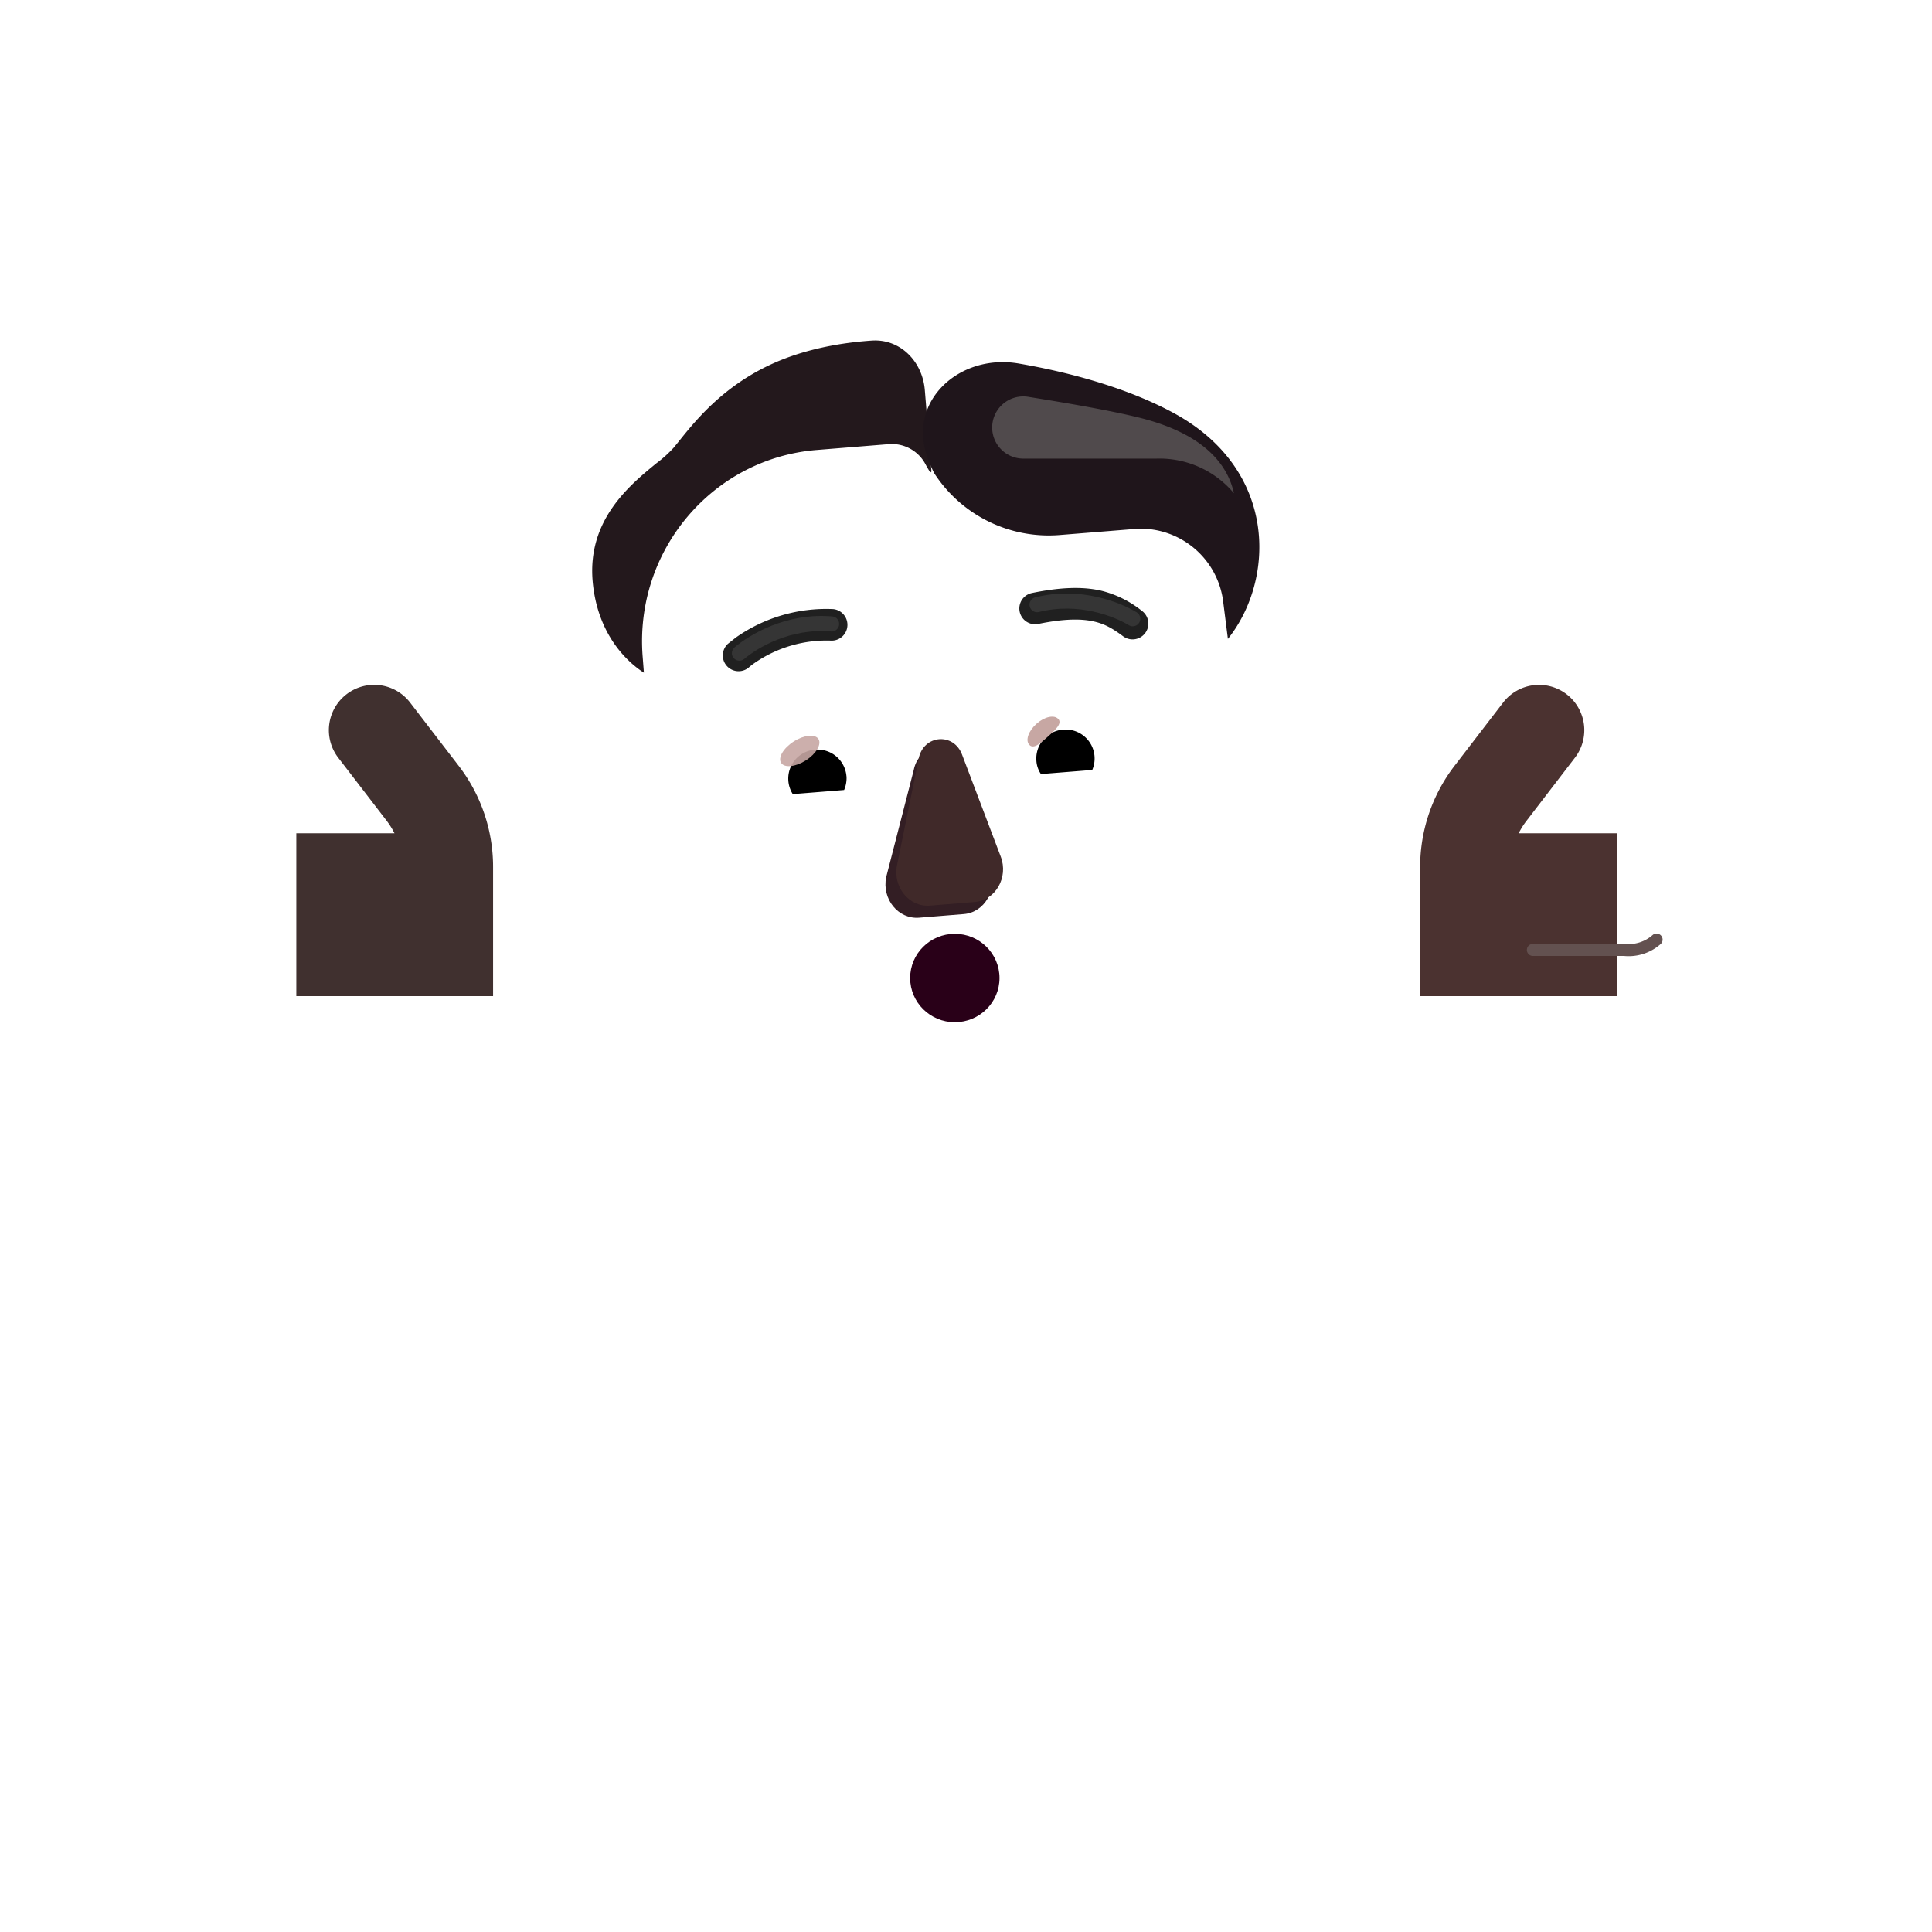 <svg xmlns="http://www.w3.org/2000/svg" width="3em" height="3em" viewBox="0 0 32 32"><g fill="none"><path fill="url(#)" fill-rule="evenodd" d="M3.26 11.691a.7.7 0 0 1 .978.157a2 2 0 0 1 .12.193l.001.002q.05.086.105.174c.077.12.17.25.294.37c.233.228.607.468 1.267.5a.7.7 0 0 1-.068 1.398c-1.025-.05-1.718-.447-2.179-.898a3.5 3.5 0 0 1-.495-.618a6 6 0 0 1-.134-.223l-.045-.075v-.002a.7.7 0 0 1 .156-.978" clip-rule="evenodd"/><g filter="url(#)"><path stroke="url(#)" stroke-linecap="round" stroke-width=".4" d="M3.79 12.078c.196.502 1.018 1.388 2.052 1.54"/></g><path fill="url(#)" fill-rule="evenodd" d="M2.221 12.008a.7.7 0 0 1 .978.157q.051.071.114.168c.262.391.704 1.052 1.516 1.4a.7.7 0 0 1-.551 1.286c-1.246-.533-1.935-1.603-2.156-1.945l-.058-.089a.7.7 0 0 1 .157-.977" clip-rule="evenodd"/><g filter="url(#)"><path stroke="url(#)" stroke-linecap="round" stroke-width=".4" d="M2.712 12.358c.196.502.844 1.459 2.127 1.724"/></g><path fill="url(#)" fill-rule="evenodd" d="M2.189 13.03a.7.7 0 0 1 .98.142l.086.118c.301.42.763 1.062 1.779 1.062a.7.7 0 1 1 0 1.4c-1.776 0-2.637-1.24-2.925-1.655l-.062-.087a.7.7 0 0 1 .142-.98" clip-rule="evenodd"/><g filter="url(#)"><path stroke="url(#)" stroke-linecap="round" stroke-width=".4" d="M2.642 13.368c.238.483.966 1.38 2.267 1.534"/></g><path fill="url(#)" fill-rule="evenodd" d="M2.501 14.061a.7.7 0 0 1 .98.142c.181.242.653.84 1.873.84a.7.7 0 1 1 0 1.4c-1.827 0-2.668-.965-2.994-1.402a.7.7 0 0 1 .141-.98" clip-rule="evenodd"/><path fill="#40302F" d="M5.74 11.499a.75.75 0 0 1 1.052.137l.805 1.048c.37.48.57 1.07.57 1.675v2.14H4.908v-2.697h1.626a1.3 1.3 0 0 0-.127-.204l-.805-1.048a.75.75 0 0 1 .138-1.051"/><path fill="url(#)" d="M5.74 11.499a.75.75 0 0 1 1.052.137l.805 1.048c.37.48.57 1.07.57 1.675v2.14H4.908v-2.697h1.626a1.3 1.3 0 0 0-.127-.204l-.805-1.048a.75.75 0 0 1 .138-1.051"/><path fill="url(#)" d="M5.74 11.499a.75.75 0 0 1 1.052.137l.805 1.048c.37.48.57 1.07.57 1.675v2.14H4.908v-2.697h1.626a1.3 1.3 0 0 0-.127-.204l-.805-1.048a.75.75 0 0 1 .138-1.051"/><g filter="url(#)"><path fill="#4B3230" d="M25.948 11.499a.75.75 0 0 0-1.051.137l-.805 1.048a2.75 2.75 0 0 0-.57 1.675v2.14h3.259v-2.697h-1.627q.054-.108.128-.204l.804-1.048a.75.75 0 0 0-.138-1.051"/><path fill="url(#)" d="M25.948 11.499a.75.75 0 0 0-1.051.137l-.805 1.048a2.75 2.75 0 0 0-.57 1.675v2.14h3.259v-2.697h-1.627q.054-.108.128-.204l.804-1.048a.75.75 0 0 0-.138-1.051"/><path fill="url(#)" d="M25.948 11.499a.75.75 0 0 0-1.051.137l-.805 1.048a2.75 2.75 0 0 0-.57 1.675v2.14h3.259v-2.697h-1.627q.054-.108.128-.204l.804-1.048a.75.75 0 0 0-.138-1.051"/></g><path fill="url(#)" fill-rule="evenodd" d="M28.429 11.691a.7.7 0 0 0-.977.157a2 2 0 0 0-.116.183l-.005.01l-.001.002c-.034.058-.066.114-.105.174c-.077.12-.17.25-.294.37c-.232.228-.607.468-1.267.5a.7.7 0 0 0 .069 1.398c1.024-.05 1.717-.447 2.178-.898a3.4 3.4 0 0 0 .495-.618a5 5 0 0 0 .13-.216l.004-.007l.045-.075l.001-.002a.7.7 0 0 0-.157-.978" clip-rule="evenodd"/><path fill="url(#)" fill-rule="evenodd" d="M28.429 11.691a.7.7 0 0 0-.977.157a2 2 0 0 0-.116.183l-.005.01l-.001.002c-.034.058-.066.114-.105.174c-.077.12-.17.25-.294.37c-.232.228-.607.468-1.267.5a.7.7 0 0 0 .069 1.398c1.024-.05 1.717-.447 2.178-.898a3.4 3.4 0 0 0 .495-.618a5 5 0 0 0 .13-.216l.004-.007l.045-.075l.001-.002a.7.7 0 0 0-.157-.978" clip-rule="evenodd"/><path fill="url(#)" fill-rule="evenodd" d="M28.429 11.691a.7.7 0 0 0-.977.157a2 2 0 0 0-.116.183l-.005.01l-.001.002c-.034.058-.066.114-.105.174c-.077.12-.17.25-.294.37c-.232.228-.607.468-1.267.5a.7.7 0 0 0 .069 1.398c1.024-.05 1.717-.447 2.178-.898a3.4 3.4 0 0 0 .495-.618a5 5 0 0 0 .13-.216l.004-.007l.045-.075l.001-.002a.7.7 0 0 0-.157-.978" clip-rule="evenodd"/><path fill="url(#)" fill-rule="evenodd" d="M28.429 11.691a.7.7 0 0 0-.977.157a2 2 0 0 0-.116.183l-.005.01l-.001.002c-.034.058-.066.114-.105.174c-.077.12-.17.25-.294.37c-.232.228-.607.468-1.267.5a.7.7 0 0 0 .069 1.398c1.024-.05 1.717-.447 2.178-.898a3.4 3.4 0 0 0 .495-.618a5 5 0 0 0 .13-.216l.004-.007l.045-.075l.001-.002a.7.7 0 0 0-.157-.978" clip-rule="evenodd"/><path fill="url(#)" fill-rule="evenodd" d="M29.468 12.008a.7.7 0 0 0-.977.157q-.05.071-.115.168c-.262.391-.921 1.113-1.733 1.46c-.355.153-.503.45-.32.876c.152.355.733.502 1.088.35c1.246-.533 1.935-1.603 2.156-1.945l.058-.089a.7.7 0 0 0-.157-.977" clip-rule="evenodd"/><path fill="url(#)" fill-rule="evenodd" d="M29.468 12.008a.7.7 0 0 0-.977.157q-.05.071-.115.168c-.262.391-.921 1.113-1.733 1.46c-.355.153-.503.45-.32.876c.152.355.733.502 1.088.35c1.246-.533 1.935-1.603 2.156-1.945l.058-.089a.7.7 0 0 0-.157-.977" clip-rule="evenodd"/><path fill="url(#)" fill-rule="evenodd" d="M29.468 12.008a.7.7 0 0 0-.977.157q-.05.071-.115.168c-.262.391-.921 1.113-1.733 1.46c-.355.153-.503.45-.32.876c.152.355.733.502 1.088.35c1.246-.533 1.935-1.603 2.156-1.945l.058-.089a.7.7 0 0 0-.157-.977" clip-rule="evenodd"/><path fill="url(#)" fill-rule="evenodd" d="M29.468 12.008a.7.7 0 0 0-.977.157q-.05.071-.115.168c-.262.391-.921 1.113-1.733 1.46c-.355.153-.503.45-.32.876c.152.355.733.502 1.088.35c1.246-.533 1.935-1.603 2.156-1.945l.058-.089a.7.7 0 0 0-.157-.977" clip-rule="evenodd"/><path fill="url(#)" fill-rule="evenodd" d="M29.5 13.03a.7.7 0 0 0-.98.142l-.086.118c-.301.42-.763 1.062-1.779 1.062a.7.7 0 1 0 0 1.4c1.776 0 2.637-1.24 2.925-1.655l.062-.087a.7.7 0 0 0-.142-.98" clip-rule="evenodd"/><path fill="url(#)" fill-rule="evenodd" d="M29.5 13.03a.7.7 0 0 0-.98.142l-.086.118c-.301.42-.763 1.062-1.779 1.062a.7.7 0 1 0 0 1.4c1.776 0 2.637-1.24 2.925-1.655l.062-.087a.7.7 0 0 0-.142-.98" clip-rule="evenodd"/><path fill="url(#)" fill-rule="evenodd" d="M29.5 13.03a.7.7 0 0 0-.98.142l-.086.118c-.301.42-.763 1.062-1.779 1.062a.7.7 0 1 0 0 1.4c1.776 0 2.637-1.24 2.925-1.655l.062-.087a.7.7 0 0 0-.142-.98" clip-rule="evenodd"/><path fill="url(#)" fill-rule="evenodd" d="M29.5 13.03a.7.7 0 0 0-.98.142l-.086.118c-.301.42-.763 1.062-1.779 1.062a.7.7 0 1 0 0 1.4c1.776 0 2.637-1.24 2.925-1.655l.062-.087a.7.7 0 0 0-.142-.98" clip-rule="evenodd"/><path fill="url(#)" fill-rule="evenodd" d="M29.188 14.061a.7.7 0 0 0-.98.142c-.18.242-.653.84-1.873.84a.7.7 0 1 0 0 1.4c1.828 0 2.668-.965 2.995-1.402a.7.7 0 0 0-.142-.98" clip-rule="evenodd"/><path fill="url(#)" fill-rule="evenodd" d="M29.188 14.061a.7.7 0 0 0-.98.142c-.18.242-.653.84-1.873.84a.7.7 0 1 0 0 1.4c1.828 0 2.668-.965 2.995-1.402a.7.7 0 0 0-.142-.98" clip-rule="evenodd"/><path fill="url(#)" d="M26.913 16.536a.25.25 0 0 0-.25-.25h-2.93a.25.25 0 0 0-.25.25v.844h3.43z"/><path fill="url(#)" d="M4.776 16.536a.25.25 0 0 1 .25-.25h2.93a.25.25 0 0 1 .25.25v.844h-3.43z"/><g filter="url(#)"><path fill="url(#)" d="M9.128 20.654a.25.25 0 0 1-.376-.216v-2.865a.6.6 0 0 0-.6-.6H4.868a.6.6 0 0 0-.6.6v4.588c-.005.849.112 2.507 1.484 3.383c1.149.732 2.501.57 3.214.347a.16.16 0 0 1 .208.148v3.706c0 .083.067.15.15.15h12.994a.15.15 0 0 0 .15-.15V26.04c0-.107.108-.18.209-.148c.713.222 2.064.386 3.213-.347c1.372-.876 1.49-2.534 1.485-3.383v-4.588a.6.6 0 0 0-.6-.6H23.49a.6.6 0 0 0-.6.6v2.865a.25.25 0 0 1-.375.216l-6.694-3.931z"/><path fill="url(#)" d="M9.128 20.654a.25.25 0 0 1-.376-.216v-2.865a.6.6 0 0 0-.6-.6H4.868a.6.6 0 0 0-.6.6v4.588c-.005.849.112 2.507 1.484 3.383c1.149.732 2.501.57 3.214.347a.16.16 0 0 1 .208.148v3.706c0 .083.067.15.15.15h12.994a.15.15 0 0 0 .15-.15V26.04c0-.107.108-.18.209-.148c.713.222 2.064.386 3.213-.347c1.372-.876 1.49-2.534 1.485-3.383v-4.588a.6.6 0 0 0-.6-.6H23.49a.6.6 0 0 0-.6.6v2.865a.25.25 0 0 1-.375.216l-6.694-3.931z"/><path fill="url(#)" d="M9.128 20.654a.25.25 0 0 1-.376-.216v-2.865a.6.6 0 0 0-.6-.6H4.868a.6.6 0 0 0-.6.6v4.588c-.005.849.112 2.507 1.484 3.383c1.149.732 2.501.57 3.214.347a.16.16 0 0 1 .208.148v3.706c0 .083.067.15.15.15h12.994a.15.15 0 0 0 .15-.15V26.04c0-.107.108-.18.209-.148c.713.222 2.064.386 3.213-.347c1.372-.876 1.49-2.534 1.485-3.383v-4.588a.6.6 0 0 0-.6-.6H23.49a.6.6 0 0 0-.6.6v2.865a.25.25 0 0 1-.375.216l-6.694-3.931z"/><path fill="url(#)" d="M9.128 20.654a.25.25 0 0 1-.376-.216v-2.865a.6.6 0 0 0-.6-.6H4.868a.6.6 0 0 0-.6.6v4.588c-.005.849.112 2.507 1.484 3.383c1.149.732 2.501.57 3.214.347a.16.16 0 0 1 .208.148v3.706c0 .083.067.15.15.15h12.994a.15.15 0 0 0 .15-.15V26.04c0-.107.108-.18.209-.148c.713.222 2.064.386 3.213-.347c1.372-.876 1.49-2.534 1.485-3.383v-4.588a.6.6 0 0 0-.6-.6H23.49a.6.6 0 0 0-.6.6v2.865a.25.25 0 0 1-.375.216l-6.694-3.931z"/><path fill="url(#)" d="M9.128 20.654a.25.25 0 0 1-.376-.216v-2.865a.6.6 0 0 0-.6-.6H4.868a.6.6 0 0 0-.6.6v4.588c-.005.849.112 2.507 1.484 3.383c1.149.732 2.501.57 3.214.347a.16.16 0 0 1 .208.148v3.706c0 .083.067.15.15.15h12.994a.15.15 0 0 0 .15-.15V26.04c0-.107.108-.18.209-.148c.713.222 2.064.386 3.213-.347c1.372-.876 1.49-2.534 1.485-3.383v-4.588a.6.6 0 0 0-.6-.6H23.49a.6.6 0 0 0-.6.6v2.865a.25.25 0 0 1-.375.216l-6.694-3.931z"/><path fill="url(#)" d="M9.128 20.654a.25.25 0 0 1-.376-.216v-2.865a.6.6 0 0 0-.6-.6H4.868a.6.6 0 0 0-.6.6v4.588c-.005.849.112 2.507 1.484 3.383c1.149.732 2.501.57 3.214.347a.16.16 0 0 1 .208.148v3.706c0 .083.067.15.15.15h12.994a.15.15 0 0 0 .15-.15V26.04c0-.107.108-.18.209-.148c.713.222 2.064.386 3.213-.347c1.372-.876 1.49-2.534 1.485-3.383v-4.588a.6.6 0 0 0-.6-.6H23.49a.6.6 0 0 0-.6.6v2.865a.25.25 0 0 1-.375.216l-6.694-3.931z"/></g><path fill="url(#)" d="M15.815 20.747c-1.104 0-2-.802-2-1.79v-2.115c0-.988.896-1.79 2-1.79s2 .802 2 1.79v2.115c0 .988-.896 1.79-2 1.79"/><path fill="url(#)" d="M20.296 14.008c.314-.035.6-.166.827-.358l.07.875a2.05 2.05 0 0 1-1.107 2q.2-.532.236-1.136z"/><path fill="url(#)" d="M11.156 14.747a1.55 1.55 0 0 1-.874-.222l.07.876c.069.84.63 1.547 1.415 1.796a3.9 3.9 0 0 1-.415-1.083z"/><g filter="url(#)"><path fill="url(#)" d="M11.305 16.168a3.69 3.69 0 0 0 3.912 2.907l1.773-.143a3.69 3.69 0 0 0 3.395-3.497c-.033-1.78-.063-3.553-.124-5.33a1.367 1.367 0 0 0-1.405-1.24l-1.317.106a2.29 2.29 0 0 1-2.188-1.189a.63.63 0 0 0-.61-.346l-1.197.096c-1.735.14-3.026 1.676-2.885 3.43c.142 1.75.39 3.462.646 5.206"/></g><path fill="url(#)" d="M11.305 16.168a3.69 3.69 0 0 0 3.912 2.907l1.773-.143a3.69 3.69 0 0 0 3.395-3.497c-.033-1.78-.063-3.553-.124-5.33a1.367 1.367 0 0 0-1.405-1.24l-1.317.106a2.29 2.29 0 0 1-2.188-1.189a.63.63 0 0 0-.61-.346l-1.197.096c-1.735.14-3.026 1.676-2.885 3.43c.142 1.75.39 3.462.646 5.206"/><path fill="url(#)" d="M11.305 16.168a3.69 3.69 0 0 0 3.912 2.907l1.773-.143a3.69 3.69 0 0 0 3.395-3.497c-.033-1.78-.063-3.553-.124-5.33a1.367 1.367 0 0 0-1.405-1.24l-1.317.106a2.29 2.29 0 0 1-2.188-1.189a.63.63 0 0 0-.61-.346l-1.197.096c-1.735.14-3.026 1.676-2.885 3.43c.142 1.75.39 3.462.646 5.206"/><path fill="url(#)" d="M11.305 16.168a3.69 3.69 0 0 0 3.912 2.907l1.773-.143a3.69 3.69 0 0 0 3.395-3.497c-.033-1.78-.063-3.553-.124-5.33a1.367 1.367 0 0 0-1.405-1.24l-1.317.106a2.29 2.29 0 0 1-2.188-1.189a.63.63 0 0 0-.61-.346l-1.197.096c-1.735.14-3.026 1.676-2.885 3.43c.142 1.75.39 3.462.646 5.206"/><path fill="url(#)" d="M11.305 16.168a3.69 3.69 0 0 0 3.912 2.907l1.773-.143a3.69 3.69 0 0 0 3.395-3.497c-.033-1.78-.063-3.553-.124-5.33a1.367 1.367 0 0 0-1.405-1.24l-1.317.106a2.29 2.29 0 0 1-2.188-1.189a.63.63 0 0 0-.61-.346l-1.197.096c-1.735.14-3.026 1.676-2.885 3.43c.142 1.75.39 3.462.646 5.206"/><path fill="url(#)" d="M11.305 16.168a3.69 3.69 0 0 0 3.912 2.907l1.773-.143a3.69 3.69 0 0 0 3.395-3.497c-.033-1.78-.063-3.553-.124-5.33a1.367 1.367 0 0 0-1.405-1.24l-1.317.106a2.29 2.29 0 0 1-2.188-1.189a.63.63 0 0 0-.61-.346l-1.197.096c-1.735.14-3.026 1.676-2.885 3.43c.142 1.75.39 3.462.646 5.206"/><path fill="url(#)" d="M11.305 16.168a3.69 3.69 0 0 0 3.912 2.907l1.773-.143a3.69 3.69 0 0 0 3.395-3.497c-.033-1.78-.063-3.553-.124-5.33a1.367 1.367 0 0 0-1.405-1.24l-1.317.106a2.29 2.29 0 0 1-2.188-1.189a.63.63 0 0 0-.61-.346l-1.197.096c-1.735.14-3.026 1.676-2.885 3.43c.142 1.75.39 3.462.646 5.206"/><path fill="url(#)" d="M11.305 16.168a3.69 3.69 0 0 0 3.912 2.907l1.773-.143a3.69 3.69 0 0 0 3.395-3.497c-.033-1.78-.063-3.553-.124-5.33a1.367 1.367 0 0 0-1.405-1.24l-1.317.106a2.29 2.29 0 0 1-2.188-1.189a.63.63 0 0 0-.61-.346l-1.197.096c-1.735.14-3.026 1.676-2.885 3.43c.142 1.75.39 3.462.646 5.206"/><path fill="url(#)" d="M11.305 16.168a3.69 3.69 0 0 0 3.912 2.907l1.773-.143a3.69 3.69 0 0 0 3.395-3.497c-.033-1.78-.063-3.553-.124-5.33a1.367 1.367 0 0 0-1.405-1.24l-1.317.106a2.29 2.29 0 0 1-2.188-1.189a.63.63 0 0 0-.61-.346l-1.197.096c-1.735.14-3.026 1.676-2.885 3.43c.142 1.75.39 3.462.646 5.206"/><path fill="url(#)" d="M11.305 16.168a3.69 3.69 0 0 0 3.912 2.907l1.773-.143a3.69 3.69 0 0 0 3.395-3.497c-.033-1.78-.063-3.553-.124-5.33a1.367 1.367 0 0 0-1.405-1.24l-1.317.106a2.29 2.29 0 0 1-2.188-1.189a.63.63 0 0 0-.61-.346l-1.197.096c-1.735.14-3.026 1.676-2.885 3.43c.142 1.75.39 3.462.646 5.206"/><path fill="url(#)" d="M11.305 16.168a3.69 3.69 0 0 0 3.912 2.907l1.773-.143a3.69 3.69 0 0 0 3.395-3.497c-.033-1.78-.063-3.553-.124-5.33a1.367 1.367 0 0 0-1.405-1.24l-1.317.106a2.29 2.29 0 0 1-2.188-1.189a.63.63 0 0 0-.61-.346l-1.197.096c-1.735.14-3.026 1.676-2.885 3.43c.142 1.75.39 3.462.646 5.206"/><g filter="url(#)"><path fill="#331E24" d="m15.135 12.752l-.457 1.776c-.074.364.2.7.546.672l.74-.06c.346-.028.562-.409.432-.75l-.64-1.689c-.138-.374-.54-.341-.621.05"/></g><g filter="url(#)"><path fill="#402929" d="m15.218 12.56l-.36 1.768c-.074.364.2.7.546.672l.74-.06c.346-.028.562-.409.432-.75l-.64-1.688c-.138-.374-.637-.334-.719.058"/><path fill="url(#)" d="m15.218 12.56l-.36 1.768c-.074.364.2.7.546.672l.74-.06c.346-.028.562-.409.432-.75l-.64-1.688c-.138-.374-.637-.334-.719.058"/><path fill="url(#)" d="m15.218 12.56l-.36 1.768c-.074.364.2.7.546.672l.74-.06c.346-.028.562-.409.432-.75l-.64-1.688c-.138-.374-.637-.334-.719.058"/><path fill="url(#)" d="m15.218 12.56l-.36 1.768c-.074.364.2.7.546.672l.74-.06c.346-.028.562-.409.432-.75l-.64-1.688c-.138-.374-.637-.334-.719.058"/><path fill="url(#)" d="m15.218 12.56l-.36 1.768c-.074.364.2.7.546.672l.74-.06c.346-.028.562-.409.432-.75l-.64-1.688c-.138-.374-.637-.334-.719.058"/><path fill="url(#)" d="m15.218 12.56l-.36 1.768c-.074.364.2.7.546.672l.74-.06c.346-.028.562-.409.432-.75l-.64-1.688c-.138-.374-.637-.334-.719.058"/></g><g filter="url(#)"><path fill="url(#)" d="M19.69 6.589c.498.127.959.43 1.272.892c.501.736.511 1.664.092 2.383a1.47 1.47 0 0 0-.188.842l.09 1.117a1.6 1.6 0 0 0-.647-.201l-.048-1.516a1.367 1.367 0 0 0-1.405-1.242l-1.317.106a2.29 2.29 0 0 1-2.188-1.188a.63.63 0 0 0-.61-.347l-1.197.097c-1.735.14-3.026 1.676-2.885 3.43l.146 1.443a1.6 1.6 0 0 0-.657.303l-.091-1.128a1.47 1.47 0 0 0-.32-.802a2.26 2.26 0 0 1-.321-2.288a2.2 2.2 0 0 1 1.136-1.158a2.53 2.53 0 0 0 1.217-1.149a2.19 2.19 0 0 1 2.648-1.076c.372.127.775.094 1.122-.09c.255-.133.539-.222.843-.247a2.19 2.19 0 0 1 1.956.913c.328.456.81.767 1.353.906"/><path fill="url(#)" d="M19.69 6.589c.498.127.959.43 1.272.892c.501.736.511 1.664.092 2.383a1.47 1.47 0 0 0-.188.842l.09 1.117a1.6 1.6 0 0 0-.647-.201l-.048-1.516a1.367 1.367 0 0 0-1.405-1.242l-1.317.106a2.29 2.29 0 0 1-2.188-1.188a.63.63 0 0 0-.61-.347l-1.197.097c-1.735.14-3.026 1.676-2.885 3.43l.146 1.443a1.6 1.6 0 0 0-.657.303l-.091-1.128a1.47 1.47 0 0 0-.32-.802a2.26 2.26 0 0 1-.321-2.288a2.2 2.2 0 0 1 1.136-1.158a2.53 2.53 0 0 0 1.217-1.149a2.19 2.19 0 0 1 2.648-1.076c.372.127.775.094 1.122-.09c.255-.133.539-.222.843-.247a2.19 2.19 0 0 1 1.956.913c.328.456.81.767 1.353.906"/><path fill="url(#)" d="M19.69 6.589c.498.127.959.43 1.272.892c.501.736.511 1.664.092 2.383a1.47 1.47 0 0 0-.188.842l.09 1.117a1.6 1.6 0 0 0-.647-.201l-.048-1.516a1.367 1.367 0 0 0-1.405-1.242l-1.317.106a2.29 2.29 0 0 1-2.188-1.188a.63.63 0 0 0-.61-.347l-1.197.097c-1.735.14-3.026 1.676-2.885 3.43l.146 1.443a1.6 1.6 0 0 0-.657.303l-.091-1.128a1.47 1.47 0 0 0-.32-.802a2.26 2.26 0 0 1-.321-2.288a2.2 2.2 0 0 1 1.136-1.158a2.53 2.53 0 0 0 1.217-1.149a2.19 2.19 0 0 1 2.648-1.076c.372.127.775.094 1.122-.09c.255-.133.539-.222.843-.247a2.19 2.19 0 0 1 1.956.913c.328.456.81.767 1.353.906"/><path fill="url(#)" d="M19.69 6.589c.498.127.959.43 1.272.892c.501.736.511 1.664.092 2.383a1.47 1.47 0 0 0-.188.842l.09 1.117a1.6 1.6 0 0 0-.647-.201l-.048-1.516a1.367 1.367 0 0 0-1.405-1.242l-1.317.106a2.29 2.29 0 0 1-2.188-1.188a.63.63 0 0 0-.61-.347l-1.197.097c-1.735.14-3.026 1.676-2.885 3.43l.146 1.443a1.6 1.6 0 0 0-.657.303l-.091-1.128a1.47 1.47 0 0 0-.32-.802a2.26 2.26 0 0 1-.321-2.288a2.2 2.2 0 0 1 1.136-1.158a2.53 2.53 0 0 0 1.217-1.149a2.19 2.19 0 0 1 2.648-1.076c.372.127.775.094 1.122-.09c.255-.133.539-.222.843-.247a2.19 2.19 0 0 1 1.956.913c.328.456.81.767 1.353.906"/><path fill="url(#)" d="M19.69 6.589c.498.127.959.43 1.272.892c.501.736.511 1.664.092 2.383a1.47 1.47 0 0 0-.188.842l.09 1.117a1.6 1.6 0 0 0-.647-.201l-.048-1.516a1.367 1.367 0 0 0-1.405-1.242l-1.317.106a2.29 2.29 0 0 1-2.188-1.188a.63.63 0 0 0-.61-.347l-1.197.097c-1.735.14-3.026 1.676-2.885 3.43l.146 1.443a1.6 1.6 0 0 0-.657.303l-.091-1.128a1.47 1.47 0 0 0-.32-.802a2.26 2.26 0 0 1-.321-2.288a2.2 2.2 0 0 1 1.136-1.158a2.53 2.53 0 0 0 1.217-1.149a2.19 2.19 0 0 1 2.648-1.076c.372.127.775.094 1.122-.09c.255-.133.539-.222.843-.247a2.19 2.19 0 0 1 1.956.913c.328.456.81.767 1.353.906"/></g><g filter="url(#)"><path fill="#202020" d="M18.914 10.118a1.75 1.75 0 0 0-.677-.335c-.294-.067-.654-.062-1.145.039a.261.261 0 1 0 .106.512c.447-.092.727-.085.922-.04c.191.043.325.128.483.245a.261.261 0 1 0 .311-.421"/></g><g filter="url(#)"><path fill="#202020" d="M12.19 10.558a2.6 2.6 0 0 1 1.607-.47a.262.262 0 0 1-.021.523a2.1 2.1 0 0 0-1.282.373a1 1 0 0 0-.082.063l-.002.002a.261.261 0 0 1-.353-.386z"/></g><g filter="url(#)"><path fill="#23181C" d="M15.409 7.826a2 2 0 0 1-.073-.123a.63.63 0 0 0-.61-.347l-1.197.097c-1.735.14-3.026 1.675-2.884 3.43l.02.259c-.339-.218-.782-.698-.85-1.529c-.08-1.007.613-1.576 1.056-1.939a2 2 0 0 0 .291-.263l.086-.106c.3-.375.836-1.043 1.836-1.397c.471-.167.956-.24 1.359-.267c.472-.03.837.35.875.821l.11 1.35z"/><path fill="url(#)" d="M15.409 7.826a2 2 0 0 1-.073-.123a.63.63 0 0 0-.61-.347l-1.197.097c-1.735.14-3.026 1.675-2.884 3.43l.02.259c-.339-.218-.782-.698-.85-1.529c-.08-1.007.613-1.576 1.056-1.939a2 2 0 0 0 .291-.263l.086-.106c.3-.375.836-1.043 1.836-1.397c.471-.167.956-.24 1.359-.267c.472-.03.837.35.875.821l.11 1.35z"/><path fill="url(#)" d="M15.409 7.826a2 2 0 0 1-.073-.123a.63.63 0 0 0-.61-.347l-1.197.097c-1.735.14-3.026 1.675-2.884 3.43l.02.259c-.339-.218-.782-.698-.85-1.529c-.08-1.007.613-1.576 1.056-1.939a2 2 0 0 0 .291-.263l.086-.106c.3-.375.836-1.043 1.836-1.397c.471-.167.956-.24 1.359-.267c.472-.03.837.35.875.821l.11 1.35z"/></g><g filter="url(#)"><path fill="#1F151B" d="m20.338 10.582l-.075-.591a1.38 1.38 0 0 0-1.416-1.234l-1.302.105a2.26 2.26 0 0 1-2.072-1.025s-.046-.086-.104-.24c-.359-.938.513-1.746 1.503-1.576c.862.148 1.826.413 2.586.83c1.71.94 1.661 2.754.88 3.731"/><path fill="url(#)" d="m20.338 10.582l-.075-.591a1.38 1.38 0 0 0-1.416-1.234l-1.302.105a2.26 2.26 0 0 1-2.072-1.025s-.046-.086-.104-.24c-.359-.938.513-1.746 1.503-1.576c.862.148 1.826.413 2.586.83c1.71.94 1.661 2.754.88 3.731"/></g><path fill="#fff" d="M17.753 11.456a1.32 1.32 0 0 1 1.354.892a.26.26 0 0 1-.226.341l-2.098.17a.217.217 0 0 1-.234-.239a1.32 1.32 0 0 1 1.204-1.164"/><path fill="url(#)" d="M17.579 11.727a.842.842 0 0 1 .894.995l-1.621.13a.845.845 0 0 1 .727-1.126"/><path fill="#000" d="M17.166 12.605a.48.48 0 0 1 .442-.52a.48.48 0 0 1 .483.668l-.85.068a.44.44 0 0 1-.075-.216"/><g filter="url(#)"><path fill="#C7A7A3" d="M17.53 11.91c.066.075-.051.182-.184.3s-.232.2-.299.125s-.011-.23.122-.348s.295-.152.36-.077"/><path fill="url(#)" d="M17.53 11.91c.066.075-.051.182-.184.3s-.232.2-.299.125s-.011-.23.122-.348s.295-.152.36-.077"/></g><g filter="url(#)"><path fill="url(#)" d="M18.385 12.395a.8.8 0 0 0-.253-.417l-.223.288l.128.205z"/></g><path fill="#fff" d="M13.257 11.819a1.32 1.32 0 0 0-1.193 1.098a.26.26 0 0 0 .277.3l2.098-.17a.217.217 0 0 0 .193-.272a1.32 1.32 0 0 0-1.375-.956"/><path fill="url(#)" d="M13.472 12.059a.842.842 0 0 0-.723 1.125l1.621-.13a1 1 0 0 0 .013-.224a.85.85 0 0 0-.91-.771"/><path fill="#000" d="M14.02 12.859a.48.48 0 0 0-.519-.442a.48.48 0 0 0-.37.736l.85-.068a.5.5 0 0 0 .04-.226"/><g filter="url(#)"><path fill="url(#)" d="M14.297 12.736c-.022-.27-.256-.433-.32-.483l-.25.284l.194.325z"/></g><g filter="url(#)"><ellipse cx="13.247" cy="12.438" fill="#C7A7A3" fill-opacity=".9" rx=".367" ry=".186" transform="rotate(-32.532 13.247 12.438)"/><ellipse cx="13.247" cy="12.438" fill="url(#)" rx=".367" ry=".186" transform="rotate(-32.532 13.247 12.438)"/></g><path fill="url(#)" d="M20.36 14.09q-.027-1.508-.069-3.015a1.518 1.518 0 0 1 .069 3.014"/><path fill="url(#)" d="M20.36 14.09q-.027-1.508-.069-3.015a1.518 1.518 0 0 1 .069 3.014"/><path fill="url(#)" d="M20.36 14.09q-.027-1.508-.069-3.015a1.518 1.518 0 0 1 .069 3.014"/><path fill="url(#)" d="M20.36 14.09q-.027-1.508-.069-3.015a1.518 1.518 0 0 1 .069 3.014"/><path fill="url(#)" d="M10.739 11.839a1.518 1.518 0 0 0 .373 2.998a73 73 0 0 1-.373-2.998"/><path fill="url(#)" d="M10.739 11.839a1.518 1.518 0 0 0 .373 2.998a73 73 0 0 1-.373-2.998"/><g filter="url(#)"><path fill="url(#)" d="M10.805 12.459a.901.901 0 0 0 .221 1.76a73 73 0 0 1-.221-1.76"/></g><g filter="url(#)"><path fill="url(#)" d="M20.348 13.474q-.018-.9-.04-1.797a.901.901 0 0 1 .04 1.797"/></g><g filter="url(#)"><path stroke="#353535" stroke-linecap="round" stroke-width=".25" d="M12.247 10.818c.227-.193.805-.546 1.527-.484"/></g><g filter="url(#)"><path stroke="#353535" stroke-linecap="round" stroke-width=".25" d="M18.762 10.248c-.256-.154-.882-.41-1.585-.233"/></g><g filter="url(#)"><path stroke="url(#)" stroke-linecap="round" stroke-width=".4" d="M2.94 14.419c.293.451 1.122 1.258 2.431 1.258"/></g><g filter="url(#)"><ellipse cx="15.815" cy="16.199" stroke="url(#)" stroke-width=".2" rx=".74" ry=".732"/></g><ellipse cx="15.815" cy="16.199" fill="#290018" rx=".74" ry=".732"/><g filter="url(#)"><path stroke="url(#)" stroke-linecap="round" stroke-width=".4" d="M9.346 25.505c.177-1.146.956-3.882 2.656-5.657"/></g><g filter="url(#)"><path fill="#504A4C" d="M19.156 7.596h-2.22a.515.515 0 1 1 .083-1.025c.576.092 1.34.22 1.852.347c1.158.287 1.478.85 1.567 1.252a1.61 1.61 0 0 0-1.282-.574"/></g><g filter="url(#)"><path stroke="url(#)" stroke-linecap="round" stroke-width=".4" d="M6.117 15.828h.998c.227 0 .444.09.604.25v0"/></g><g filter="url(#)"><path stroke="#635150" stroke-linecap="round" stroke-width=".2" d="M25.39 15.734h1.516a.7.7 0 0 0 .532-.171"/></g><defs><radialGradient id="" cx="0" cy="0" r="1" gradientTransform="matrix(-.521 .869 -1.022 -.613 6.784 11.344)" gradientUnits="userSpaceOnUse"><stop stop-color="#4D3E3C"/><stop offset="1" stop-color="#4D3E3C" stop-opacity="0"/></radialGradient><radialGradient id="" cx="0" cy="0" r="1" gradientTransform="matrix(.852 -.555 .267 .41 26 11.594)" gradientUnits="userSpaceOnUse"><stop offset=".116" stop-color="#665554"/><stop offset="1" stop-color="#665554" stop-opacity="0"/></radialGradient><radialGradient id="" cx="0" cy="0" r="1" gradientTransform="matrix(1.079 .959 -3.277 3.686 26.685 12.795)" gradientUnits="userSpaceOnUse"><stop offset=".715" stop-color="#3D2625" stop-opacity="0"/><stop offset="1" stop-color="#3D2625"/></radialGradient><radialGradient id="" cx="0" cy="0" r="1" gradientTransform="rotate(-136.326 16.496 1.136)scale(1.451 1.639)" gradientUnits="userSpaceOnUse"><stop stop-color="#33201D"/><stop offset="1" stop-color="#33201D" stop-opacity="0"/></radialGradient><radialGradient id="" cx="0" cy="0" r="1" gradientTransform="matrix(.453 -.609 .352 .262 28.32 11.844)" gradientUnits="userSpaceOnUse"><stop offset=".116" stop-color="#665554"/><stop offset="1" stop-color="#665554" stop-opacity="0"/></radialGradient><radialGradient id="" cx="0" cy="0" r="1" gradientTransform="rotate(45.859 -1.716 39.517)scale(1.463 5.031)" gradientUnits="userSpaceOnUse"><stop offset=".715" stop-color="#3D2625" stop-opacity="0"/><stop offset="1" stop-color="#3D2625"/></radialGradient><radialGradient id="" cx="0" cy="0" r="1" gradientTransform="rotate(-132.109 17.443 .535)scale(1.478 1.663)" gradientUnits="userSpaceOnUse"><stop stop-color="#33201D"/><stop offset="1" stop-color="#33201D" stop-opacity="0"/></radialGradient><radialGradient id="" cx="0" cy="0" r="1" gradientTransform="matrix(.656 -.547 .316 .379 29.398 12.203)" gradientUnits="userSpaceOnUse"><stop offset=".116" stop-color="#665554"/><stop offset="1" stop-color="#665554" stop-opacity="0"/></radialGradient><radialGradient id="" cx="0" cy="0" r="1" gradientTransform="matrix(1.109 .938 -3.18 3.763 27.69 14.098)" gradientUnits="userSpaceOnUse"><stop offset=".715" stop-color="#3D2625" stop-opacity="0"/><stop offset="1" stop-color="#3D2625"/></radialGradient><radialGradient id="" cx="0" cy="0" r="1" gradientTransform="matrix(-1.079 -.979 1.102 -1.215 28.675 14.64)" gradientUnits="userSpaceOnUse"><stop stop-color="#33201D"/><stop offset="1" stop-color="#33201D" stop-opacity="0"/></radialGradient><radialGradient id="" cx="0" cy="0" r="1" gradientTransform="matrix(.531 -.477 .274 .305 29.508 13.227)" gradientUnits="userSpaceOnUse"><stop offset=".116" stop-color="#665554"/><stop offset="1" stop-color="#665554" stop-opacity="0"/></radialGradient><radialGradient id="" cx="0" cy="0" r="1" gradientTransform="matrix(.543 -.422 .237 .305 29.203 14.25)" gradientUnits="userSpaceOnUse"><stop offset=".116" stop-color="#665554"/><stop offset="1" stop-color="#665554" stop-opacity="0"/></radialGradient><radialGradient id="" cx="0" cy="0" r="1" gradientTransform="matrix(-2.594 0 0 -2.77 26.252 16.833)" gradientUnits="userSpaceOnUse"><stop stop-color="#FE7047"/><stop offset="1" stop-color="#DC4724"/></radialGradient><radialGradient id="" cx="0" cy="0" r="1" gradientTransform="matrix(0 .719 -1.32 0 6.987 16.419)" gradientUnits="userSpaceOnUse"><stop stop-color="#D45533"/><stop offset="1" stop-color="#CC4525"/></radialGradient><radialGradient id="" cx="0" cy="0" r="1" gradientTransform="matrix(0 -13.75 8.938 0 19.565 29.16)" gradientUnits="userSpaceOnUse"><stop offset=".155" stop-color="#FF7E34"/><stop offset="1" stop-color="#F05419"/></radialGradient><radialGradient id="" cx="0" cy="0" r="1" gradientTransform="matrix(-3.188 3.523 -.875 -.791 9.627 19.786)" gradientUnits="userSpaceOnUse"><stop stop-color="#FF6F3A"/><stop offset="1" stop-color="#FF6F3A" stop-opacity="0"/></radialGradient><radialGradient id="" cx="0" cy="0" r="1" gradientTransform="matrix(5.313 3.281 -.935 1.513 19.783 20.192)" gradientUnits="userSpaceOnUse"><stop stop-color="#FF7E32"/><stop offset="1" stop-color="#FF7E32" stop-opacity="0"/></radialGradient><radialGradient id="" cx="0" cy="0" r="1" gradientTransform="matrix(-2.5 -3.656 1.291 -.882 24.127 26.005)" gradientUnits="userSpaceOnUse"><stop stop-color="#FB4B61"/><stop offset="1" stop-color="#FF4412" stop-opacity="0"/><stop offset="1" stop-color="#FB4B61" stop-opacity="0"/></radialGradient><radialGradient id="" cx="0" cy="0" r="1" gradientTransform="matrix(0 7.469 -4.08 0 26.659 16.723)" gradientUnits="userSpaceOnUse"><stop stop-color="#FF8A36"/><stop offset="1" stop-color="#FF8A36" stop-opacity="0"/></radialGradient><radialGradient id="" cx="0" cy="0" r="1" gradientTransform="matrix(-3.969 2.344 -1.444 -2.445 13.377 18.255)" gradientUnits="userSpaceOnUse"><stop offset=".221" stop-color="#C94829"/><stop offset="1" stop-color="#C94829" stop-opacity="0"/></radialGradient><radialGradient id="" cx="0" cy="0" r="1" gradientTransform="rotate(65.039 -.68 22.683)scale(2.031 2.413)" gradientUnits="userSpaceOnUse"><stop offset=".215" stop-color="#3C3B3C"/><stop offset="1" stop-color="#221C27"/></radialGradient><radialGradient id="" cx="0" cy="0" r="1" gradientTransform="matrix(1.423 .324 -1 4.391 10.046 15.008)" gradientUnits="userSpaceOnUse"><stop stop-color="#463C39"/><stop offset=".746" stop-color="#1B141E"/></radialGradient><radialGradient id="" cx="0" cy="0" r="1" gradientTransform="matrix(-4.915 .397 -.702 -8.694 18.27 12.99)" gradientUnits="userSpaceOnUse"><stop stop-color="#563B38"/><stop offset="1" stop-color="#3C2828"/></radialGradient><radialGradient id="" cx="0" cy="0" r="1" gradientTransform="matrix(-.018 11.757 -9.736 -.015 16.669 7.523)" gradientUnits="userSpaceOnUse"><stop offset=".767" stop-color="#432742" stop-opacity="0"/><stop offset=".997" stop-color="#432742"/></radialGradient><radialGradient id="" cx="0" cy="0" r="1" gradientTransform="matrix(-.087 -1.08 1.336 -.108 17.832 11.781)" gradientUnits="userSpaceOnUse"><stop offset=".325" stop-color="#432728"/><stop offset="1" stop-color="#432728" stop-opacity="0"/></radialGradient><radialGradient id="" cx="0" cy="0" r="1" gradientTransform="rotate(-94.412 12.328 -.097)scale(1.032 1.123)" gradientUnits="userSpaceOnUse"><stop offset=".378" stop-color="#361E27"/><stop offset="1" stop-color="#361E27" stop-opacity="0"/></radialGradient><radialGradient id="" cx="0" cy="0" r="1" gradientTransform="rotate(171.77 8.968 7.616)scale(8.029 20.51)" gradientUnits="userSpaceOnUse"><stop offset=".836" stop-color="#564440" stop-opacity="0"/><stop offset="1" stop-color="#564440"/></radialGradient><radialGradient id="" cx="0" cy="0" r="1" gradientTransform="rotate(-37.65 19.09 -10.13)scale(4.582 1.677)" gradientUnits="userSpaceOnUse"><stop offset=".38" stop-color="#231112"/><stop offset="1" stop-color="#231112" stop-opacity="0"/></radialGradient><radialGradient id="" cx="0" cy="0" r="1" gradientTransform="rotate(90.75 5.357 15.197)scale(2.366 .946)" gradientUnits="userSpaceOnUse"><stop offset=".245" stop-color="#6B5B59"/><stop offset="1" stop-color="#6B5B59" stop-opacity="0"/></radialGradient><radialGradient id="" cx="0" cy="0" r="1" gradientTransform="rotate(116.541 6.19 9.59)scale(3.177 2.623)" gradientUnits="userSpaceOnUse"><stop offset=".078" stop-color="#534445"/><stop offset="1" stop-color="#534445" stop-opacity="0"/></radialGradient><radialGradient id="" cx="0" cy="0" r="1" gradientTransform="matrix(.019 .229 -.721 .058 16.173 14.446)" gradientUnits="userSpaceOnUse"><stop stop-color="#685554"/><stop offset="1" stop-color="#685554" stop-opacity="0"/></radialGradient><radialGradient id="" cx="0" cy="0" r="1" gradientTransform="matrix(-1.377 .771 -1.239 -2.213 16.239 13.902)" gradientUnits="userSpaceOnUse"><stop offset=".714" stop-color="#3E2B29" stop-opacity="0"/><stop offset="1" stop-color="#3F2C2A"/></radialGradient><radialGradient id="" cx="0" cy="0" r="1" gradientTransform="matrix(-.266 -3.292 8.324 -.672 10.495 10.88)" gradientUnits="userSpaceOnUse"><stop offset=".536" stop-color="#3E3433"/><stop offset="1" stop-color="#3E3433" stop-opacity="0"/></radialGradient><radialGradient id="" cx="0" cy="0" r="1" gradientTransform="matrix(-.084 -2.371 4.2 -.148 20.081 11.346)" gradientUnits="userSpaceOnUse"><stop stop-color="#4F4D4D"/><stop offset="1" stop-color="#4F4D4D" stop-opacity="0"/></radialGradient><radialGradient id="" cx="0" cy="0" r="1" gradientTransform="matrix(-2.335 -1.279 .939 -1.714 18.895 5.503)" gradientUnits="userSpaceOnUse"><stop stop-color="#5E5A5B"/><stop offset="1" stop-color="#5E5A5B" stop-opacity="0"/></radialGradient><radialGradient id="" cx="0" cy="0" r="1" gradientTransform="matrix(.963 1.318 -3.052 2.23 14.063 4.387)" gradientUnits="userSpaceOnUse"><stop offset=".287" stop-color="#484646"/><stop offset="1" stop-color="#484646" stop-opacity="0"/></radialGradient><radialGradient id="" cx="0" cy="0" r="1" gradientTransform="rotate(175.382 7.527 3.48)scale(2.076 .77)" gradientUnits="userSpaceOnUse"><stop stop-color="#423C3F"/><stop offset="1" stop-color="#423C3F" stop-opacity="0"/></radialGradient><radialGradient id="" cx="0" cy="0" r="1" gradientTransform="matrix(2.638 -5.035 5.578 2.923 10.265 10.481)" gradientUnits="userSpaceOnUse"><stop offset=".093" stop-color="#0B0306"/><stop offset=".311" stop-color="#1C0C20"/><stop offset="1" stop-color="#1C0C20" stop-opacity="0"/></radialGradient><radialGradient id="" cx="0" cy="0" r="1" gradientTransform="matrix(3.029 .115 -.049 1.29 16.912 8.489)" gradientUnits="userSpaceOnUse"><stop stop-color="#200E25"/><stop offset="1" stop-color="#200E25" stop-opacity="0"/></radialGradient><radialGradient id="" cx="0" cy="0" r="1" gradientTransform="matrix(.062 .763 -1.213 .098 17.613 12.176)" gradientUnits="userSpaceOnUse"><stop offset=".802" stop-color="#7E574A"/><stop offset="1" stop-color="#694B43"/><stop offset="1" stop-color="#804D49"/><stop offset="1" stop-color="#694A44"/></radialGradient><radialGradient id="" cx="0" cy="0" r="1" gradientTransform="matrix(-.24 -.263 .362 -.331 17.404 12.272)" gradientUnits="userSpaceOnUse"><stop offset=".766" stop-color="#FFE6E2" stop-opacity="0"/><stop offset=".966" stop-color="#FFE6E2"/></radialGradient><radialGradient id="" cx="0" cy="0" r="1" gradientTransform="rotate(85.382 -.024 13.576)scale(.765 1.217)" gradientUnits="userSpaceOnUse"><stop offset=".802" stop-color="#7E574A"/><stop offset="1" stop-color="#694B43"/><stop offset="1" stop-color="#804D49"/><stop offset="1" stop-color="#694A44"/></radialGradient><radialGradient id="" cx="0" cy="0" r="1" gradientTransform="rotate(-90.897 12.885 -.146)scale(.465 .559)" gradientUnits="userSpaceOnUse"><stop offset=".766" stop-color="#FFE6E2" stop-opacity="0"/><stop offset=".966" stop-color="#FFE6E2"/></radialGradient><radialGradient id="" cx="0" cy="0" r="1" gradientTransform="matrix(.761 2.061 -1.966 .726 19.904 12.004)" gradientUnits="userSpaceOnUse"><stop offset=".856" stop-color="#301924" stop-opacity="0"/><stop offset="1" stop-color="#301924"/></radialGradient><radialGradient id="" cx="0" cy="0" r="1" gradientTransform="matrix(.658 -1.076 .902 .552 20.284 12.488)" gradientUnits="userSpaceOnUse"><stop offset=".664" stop-color="#351B1E"/><stop offset="1" stop-color="#351B1E" stop-opacity="0"/></radialGradient><radialGradient id="" cx="0" cy="0" r="1" gradientTransform="matrix(.434 -1.502 2.007 .58 20.404 12.642)" gradientUnits="userSpaceOnUse"><stop offset=".803" stop-color="#361C1E" stop-opacity="0"/><stop offset=".966" stop-color="#361C1E"/></radialGradient><radialGradient id="" cx="0" cy="0" r="1" gradientTransform="matrix(-.23 1.983 -1.949 -.227 10.628 12.911)" gradientUnits="userSpaceOnUse"><stop offset=".775" stop-color="#301929" stop-opacity="0"/><stop offset="1" stop-color="#301929"/></radialGradient><radialGradient id="" cx="0" cy="0" r="1" gradientTransform="matrix(-.85 .217 -.096 -.375 11.037 13.33)" gradientUnits="userSpaceOnUse"><stop stop-color="#2C1D22"/><stop offset="1" stop-color="#271416"/></radialGradient><radialGradient id="" cx="0" cy="0" r="1" gradientTransform="matrix(.293 -1.054 .613 .17 15.452 16.879)" gradientUnits="userSpaceOnUse"><stop stop-color="#5F5252"/><stop offset="1" stop-color="#5F5252" stop-opacity="0"/></radialGradient><linearGradient id="" x1="3.684" x2="6.398" y1="12.925" y2="12.925" gradientUnits="userSpaceOnUse"><stop stop-color="#422D2B"/><stop offset="1" stop-color="#40302F"/></linearGradient><linearGradient id="" x1="3.99" x2="6.146" y1="12.033" y2="14.182" gradientUnits="userSpaceOnUse"><stop stop-color="#5B4B4B"/><stop offset="1" stop-color="#5B4B4B" stop-opacity="0"/></linearGradient><linearGradient id="" x1="2.568" x2="4.992" y1="13.369" y2="13.369" gradientUnits="userSpaceOnUse"><stop stop-color="#422D2B"/><stop offset="1" stop-color="#40302F"/></linearGradient><linearGradient id="" x1="2.923" x2="5.333" y1="12.302" y2="14.516" gradientUnits="userSpaceOnUse"><stop stop-color="#5B4B4B"/><stop offset="1" stop-color="#5B4B4B" stop-opacity="0"/></linearGradient><linearGradient id="" x1="2.642" x2="5.433" y1="14.226" y2="14.226" gradientUnits="userSpaceOnUse"><stop stop-color="#422D2B"/><stop offset="1" stop-color="#40302F"/></linearGradient><linearGradient id="" x1="2.847" x2="5.439" y1="13.294" y2="15.293" gradientUnits="userSpaceOnUse"><stop stop-color="#5B4B4B"/><stop offset="1" stop-color="#5B4B4B" stop-opacity="0"/></linearGradient><linearGradient id="" x1="2.956" x2="5.752" y1="15.098" y2="15.098" gradientUnits="userSpaceOnUse"><stop stop-color="#422D2B"/><stop offset="1" stop-color="#40302F"/></linearGradient><linearGradient id="" x1="8.483" x2="7.642" y1="15.576" y2="15.576" gradientUnits="userSpaceOnUse"><stop offset=".005" stop-color="#4D4342"/><stop offset="1" stop-color="#4D4342" stop-opacity="0"/></linearGradient><linearGradient id="" x1="23.523" x2="24.32" y1="15.476" y2="15.476" gradientUnits="userSpaceOnUse"><stop stop-color="#382020"/><stop offset="1" stop-color="#382020" stop-opacity="0"/></linearGradient><linearGradient id="" x1="28.119" x2="25.425" y1="13.734" y2="13.693" gradientUnits="userSpaceOnUse"><stop stop-color="#4B3230"/><stop offset="1" stop-color="#4E3533"/></linearGradient><linearGradient id="" x1="29.191" x2="26.647" y1="14.256" y2="14.223" gradientUnits="userSpaceOnUse"><stop stop-color="#4B3230"/><stop offset="1" stop-color="#4E3533"/></linearGradient><linearGradient id="" x1="29.164" x2="26.395" y1="15.017" y2="14.972" gradientUnits="userSpaceOnUse"><stop stop-color="#4B3230"/><stop offset="1" stop-color="#4E3533"/></linearGradient><linearGradient id="" x1="28.85" x2="26.075" y1="15.795" y2="15.745" gradientUnits="userSpaceOnUse"><stop stop-color="#503734"/><stop offset="1" stop-color="#4B3330"/></linearGradient><linearGradient id="" x1="14.866" x2="16.751" y1="19.525" y2="21.118" gradientUnits="userSpaceOnUse"><stop offset=".225" stop-color="#381B1B"/><stop offset="1" stop-color="#58342F"/></linearGradient><linearGradient id="" x1="20.607" x2="16.515" y1="14.395" y2="14.726" gradientUnits="userSpaceOnUse"><stop stop-color="#563B38"/><stop offset="1" stop-color="#563B38" stop-opacity="0"/></linearGradient><linearGradient id="" x1="16.15" x2="16.102" y1="19.076" y2="18.474" gradientUnits="userSpaceOnUse"><stop stop-color="#49201F"/><stop offset="1" stop-color="#49201F" stop-opacity="0"/></linearGradient><linearGradient id="" x1="16.453" x2="16.328" y1="19.187" y2="18.172" gradientUnits="userSpaceOnUse"><stop stop-color="#4D201F"/><stop offset="1" stop-color="#4D201F" stop-opacity="0"/></linearGradient><linearGradient id="" x1="16.47" x2="15.685" y1="13.773" y2="13.87" gradientUnits="userSpaceOnUse"><stop offset=".36" stop-color="#66514E"/><stop offset="1" stop-color="#66514E" stop-opacity="0"/></linearGradient><linearGradient id="" x1="15.769" x2="15.734" y1="14.908" y2="14.471" gradientUnits="userSpaceOnUse"><stop stop-color="#3E2230"/><stop offset="1" stop-color="#3E2230" stop-opacity="0"/></linearGradient><linearGradient id="" x1="15.545" x2="15.605" y1="12.13" y2="12.879" gradientUnits="userSpaceOnUse"><stop stop-color="#4B302A"/><stop offset="1" stop-color="#4B302A" stop-opacity="0"/></linearGradient><linearGradient id="" x1="21.643" x2="10.726" y1="7.359" y2="8.241" gradientUnits="userSpaceOnUse"><stop stop-color="#443D40"/><stop offset="1" stop-color="#272127"/></linearGradient><linearGradient id="" x1="18.348" x2="18.068" y1="12.167" y2="12.373" gradientUnits="userSpaceOnUse"><stop stop-color="#B4948D"/><stop offset="1" stop-color="#B4948D" stop-opacity="0"/></linearGradient><linearGradient id="" x1="14.212" x2="13.933" y1="12.501" y2="12.706" gradientUnits="userSpaceOnUse"><stop stop-color="#B4948D"/><stop offset="1" stop-color="#B4948D" stop-opacity="0"/></linearGradient><linearGradient id="" x1="21.618" x2="20.649" y1="11.929" y2="14.066" gradientUnits="userSpaceOnUse"><stop stop-color="#62504F"/><stop offset="1" stop-color="#492F32"/></linearGradient><linearGradient id="" x1="10.122" x2="11.483" y1="13.523" y2="13.293" gradientUnits="userSpaceOnUse"><stop stop-color="#372425"/><stop offset="1" stop-color="#281919"/></linearGradient><linearGradient id="" x1="20.648" x2="20.793" y1="11.649" y2="13.438" gradientUnits="userSpaceOnUse"><stop stop-color="#4C3838"/><stop offset="1" stop-color="#3E2724"/></linearGradient><linearGradient id="" x1="3.136" x2="5.943" y1="14.321" y2="16.002" gradientUnits="userSpaceOnUse"><stop stop-color="#5B4B4B"/><stop offset="1" stop-color="#5B4B4B" stop-opacity="0"/></linearGradient><linearGradient id="" x1="9.346" x2="12.346" y1="25.973" y2="20.317" gradientUnits="userSpaceOnUse"><stop stop-color="#C13318"/><stop offset="1" stop-color="#C13318" stop-opacity="0"/></linearGradient><linearGradient id="" x1="7.969" x2="7.18" y1="15.828" y2="14.781" gradientUnits="userSpaceOnUse"><stop stop-color="#5B4B4B"/><stop offset="1" stop-color="#5B4B4B" stop-opacity="0"/></linearGradient><filter id="" width="3.052" height="2.539" x="3.29" y="11.578" color-interpolation-filters="sRGB" filterUnits="userSpaceOnUse"><feFlood flood-opacity="0" result="BackgroundImageFix"/><feBlend in="SourceGraphic" in2="BackgroundImageFix" result="shape"/><feGaussianBlur result="effect1_foregroundBlur_4002_4182" stdDeviation=".15"/></filter><filter id="" width="3.127" height="2.723" x="2.211" y="11.858" color-interpolation-filters="sRGB" filterUnits="userSpaceOnUse"><feFlood flood-opacity="0" result="BackgroundImageFix"/><feBlend in="SourceGraphic" in2="BackgroundImageFix" result="shape"/><feGaussianBlur result="effect1_foregroundBlur_4002_4182" stdDeviation=".15"/></filter><filter id="" width="3.267" height="2.534" x="2.142" y="12.868" color-interpolation-filters="sRGB" filterUnits="userSpaceOnUse"><feFlood flood-opacity="0" result="BackgroundImageFix"/><feBlend in="SourceGraphic" in2="BackgroundImageFix" result="shape"/><feGaussianBlur result="effect1_foregroundBlur_4002_4182" stdDeviation=".15"/></filter><filter id="" width="3.408" height="5.156" x="23.523" y="11.344" color-interpolation-filters="sRGB" filterUnits="userSpaceOnUse"><feFlood flood-opacity="0" result="BackgroundImageFix"/><feBlend in="SourceGraphic" in2="BackgroundImageFix" result="shape"/><feColorMatrix in="SourceAlpha" result="hardAlpha" values="0 0 0 0 0 0 0 0 0 0 0 0 0 0 0 0 0 0 127 0"/><feOffset dx=".15"/><feGaussianBlur stdDeviation=".2"/><feComposite in2="hardAlpha" k2="-1" k3="1" operator="arithmetic"/><feColorMatrix values="0 0 0 0 0.275 0 0 0 0 0.227 0 0 0 0 0.22 0 0 0 1 0"/><feBlend in2="shape" result="effect1_innerShadow_4002_4182"/></filter><filter id="" width="23.107" height="13.423" x="4.268" y="16.473" color-interpolation-filters="sRGB" filterUnits="userSpaceOnUse"><feFlood flood-opacity="0" result="BackgroundImageFix"/><feBlend in="SourceGraphic" in2="BackgroundImageFix" result="shape"/><feColorMatrix in="SourceAlpha" result="hardAlpha" values="0 0 0 0 0 0 0 0 0 0 0 0 0 0 0 0 0 0 127 0"/><feOffset dy="-.25"/><feGaussianBlur stdDeviation=".25"/><feComposite in2="hardAlpha" k2="-1" k3="1" operator="arithmetic"/><feColorMatrix values="0 0 0 0 0.894 0 0 0 0 0.294 0 0 0 0 0.388 0 0 0 1 0"/><feBlend in2="shape" result="effect1_innerShadow_4002_4182"/></filter><filter id="" width="10.736" height="11.854" x="10.649" y="7.434" color-interpolation-filters="sRGB" filterUnits="userSpaceOnUse"><feFlood flood-opacity="0" result="BackgroundImageFix"/><feBlend in="SourceGraphic" in2="BackgroundImageFix" result="shape"/><feColorMatrix in="SourceAlpha" result="hardAlpha" values="0 0 0 0 0 0 0 0 0 0 0 0 0 0 0 0 0 0 127 0"/><feOffset dx="1"/><feGaussianBlur stdDeviation=".7"/><feComposite in2="hardAlpha" k2="-1" k3="1" operator="arithmetic"/><feColorMatrix values="0 0 0 0 0.333 0 0 0 0 0.271 0 0 0 0 0.259 0 0 0 1 0"/><feBlend in2="shape" result="effect1_innerShadow_4002_4182"/><feColorMatrix in="SourceAlpha" result="hardAlpha" values="0 0 0 0 0 0 0 0 0 0 0 0 0 0 0 0 0 0 127 0"/><feOffset dy=".2"/><feGaussianBlur stdDeviation=".375"/><feComposite in2="hardAlpha" k2="-1" k3="1" operator="arithmetic"/><feColorMatrix values="0 0 0 0 0.145 0 0 0 0 0.071 0 0 0 0 0.075 0 0 0 1 0"/><feBlend in2="effect1_innerShadow_4002_4182" result="effect2_innerShadow_4002_4182"/></filter><filter id="" width="3.768" height="4.763" x="13.665" y="11.438" color-interpolation-filters="sRGB" filterUnits="userSpaceOnUse"><feFlood flood-opacity="0" result="BackgroundImageFix"/><feBlend in="SourceGraphic" in2="BackgroundImageFix" result="shape"/><feGaussianBlur result="effect1_foregroundBlur_4002_4182" stdDeviation=".5"/></filter><filter id="" width="2.168" height="3.159" x="14.646" y="12.042" color-interpolation-filters="sRGB" filterUnits="userSpaceOnUse"><feFlood flood-opacity="0" result="BackgroundImageFix"/><feBlend in="SourceGraphic" in2="BackgroundImageFix" result="shape"/><feGaussianBlur result="effect1_foregroundBlur_4002_4182" stdDeviation=".1"/></filter><filter id="" width="12.116" height="8.445" x="9.238" y="4.263" color-interpolation-filters="sRGB" filterUnits="userSpaceOnUse"><feFlood flood-opacity="0" result="BackgroundImageFix"/><feBlend in="SourceGraphic" in2="BackgroundImageFix" result="shape"/><feColorMatrix in="SourceAlpha" result="hardAlpha" values="0 0 0 0 0 0 0 0 0 0 0 0 0 0 0 0 0 0 127 0"/><feOffset dy="-.5"/><feGaussianBlur stdDeviation=".625"/><feComposite in2="hardAlpha" k2="-1" k3="1" operator="arithmetic"/><feColorMatrix values="0 0 0 0 0.137 0 0 0 0 0.09 0 0 0 0 0.145 0 0 0 1 0"/><feBlend in2="shape" result="effect1_innerShadow_4002_4182"/><feColorMatrix in="SourceAlpha" result="hardAlpha" values="0 0 0 0 0 0 0 0 0 0 0 0 0 0 0 0 0 0 127 0"/><feOffset dy="-.2"/><feGaussianBlur stdDeviation=".2"/><feComposite in2="hardAlpha" k2="-1" k3="1" operator="arithmetic"/><feColorMatrix values="0 0 0 0 0.078 0 0 0 0 0.035 0 0 0 0 0.047 0 0 0 1 0"/><feBlend in2="effect1_innerShadow_4002_4182" result="effect2_innerShadow_4002_4182"/></filter><filter id="" width="2.237" height="1.051" x="16.883" y="9.539" color-interpolation-filters="sRGB" filterUnits="userSpaceOnUse"><feFlood flood-opacity="0" result="BackgroundImageFix"/><feBlend in="SourceGraphic" in2="BackgroundImageFix" result="shape"/><feColorMatrix in="SourceAlpha" result="hardAlpha" values="0 0 0 0 0 0 0 0 0 0 0 0 0 0 0 0 0 0 127 0"/><feOffset dx=".1" dy="-.2"/><feGaussianBlur stdDeviation=".125"/><feComposite in2="hardAlpha" k2="-1" k3="1" operator="arithmetic"/><feColorMatrix values="0 0 0 0 0.059 0 0 0 0 0.055 0 0 0 0 0.059 0 0 0 1 0"/><feBlend in2="shape" result="effect1_innerShadow_4002_4182"/></filter><filter id="" width="2.176" height="1.231" x="11.973" y="9.886" color-interpolation-filters="sRGB" filterUnits="userSpaceOnUse"><feFlood flood-opacity="0" result="BackgroundImageFix"/><feBlend in="SourceGraphic" in2="BackgroundImageFix" result="shape"/><feColorMatrix in="SourceAlpha" result="hardAlpha" values="0 0 0 0 0 0 0 0 0 0 0 0 0 0 0 0 0 0 127 0"/><feOffset dx=".1" dy="-.2"/><feGaussianBlur stdDeviation=".125"/><feComposite in2="hardAlpha" k2="-1" k3="1" operator="arithmetic"/><feColorMatrix values="0 0 0 0 0.059 0 0 0 0 0.055 0 0 0 0 0.059 0 0 0 1 0"/><feBlend in2="shape" result="effect1_innerShadow_4002_4182"/></filter><filter id="" width="6.618" height="6.502" x="9.309" y="5.139" color-interpolation-filters="sRGB" filterUnits="userSpaceOnUse"><feFlood flood-opacity="0" result="BackgroundImageFix"/><feBlend in="SourceGraphic" in2="BackgroundImageFix" result="shape"/><feColorMatrix in="SourceAlpha" result="hardAlpha" values="0 0 0 0 0 0 0 0 0 0 0 0 0 0 0 0 0 0 127 0"/><feOffset dx=".4" dy=".2"/><feGaussianBlur stdDeviation=".2"/><feComposite in2="hardAlpha" k2="-1" k3="1" operator="arithmetic"/><feColorMatrix values="0 0 0 0 0.286 0 0 0 0 0.243 0 0 0 0 0.227 0 0 0 1 0"/><feBlend in2="shape" result="effect1_innerShadow_4002_4182"/><feGaussianBlur result="effect2_foregroundBlur_4002_4182" stdDeviation=".25"/></filter><filter id="" width="6.572" height="5.584" x="14.787" y="5.498" color-interpolation-filters="sRGB" filterUnits="userSpaceOnUse"><feFlood flood-opacity="0" result="BackgroundImageFix"/><feBlend in="SourceGraphic" in2="BackgroundImageFix" result="shape"/><feColorMatrix in="SourceAlpha" result="hardAlpha" values="0 0 0 0 0 0 0 0 0 0 0 0 0 0 0 0 0 0 127 0"/><feOffset dx="-.1" dy=".2"/><feComposite in2="hardAlpha" k2="-1" k3="1" operator="arithmetic"/><feColorMatrix values="0 0 0 0 0.329 0 0 0 0 0.306 0 0 0 0 0.314 0 0 0 1 0"/><feBlend in2="shape" result="effect1_innerShadow_4002_4182"/><feGaussianBlur result="effect2_foregroundBlur_4002_4182" stdDeviation=".25"/></filter><filter id="" width=".729" height=".693" x="16.919" y="11.77" color-interpolation-filters="sRGB" filterUnits="userSpaceOnUse"><feFlood flood-opacity="0" result="BackgroundImageFix"/><feBlend in="SourceGraphic" in2="BackgroundImageFix" result="shape"/><feGaussianBlur result="effect1_foregroundBlur_4002_4182" stdDeviation=".05"/></filter><filter id="" width=".875" height=".893" x="17.709" y="11.778" color-interpolation-filters="sRGB" filterUnits="userSpaceOnUse"><feFlood flood-opacity="0" result="BackgroundImageFix"/><feBlend in="SourceGraphic" in2="BackgroundImageFix" result="shape"/><feGaussianBlur result="effect1_foregroundBlur_4002_4182" stdDeviation=".1"/></filter><filter id="" width=".97" height="1.009" x="13.527" y="12.053" color-interpolation-filters="sRGB" filterUnits="userSpaceOnUse"><feFlood flood-opacity="0" result="BackgroundImageFix"/><feBlend in="SourceGraphic" in2="BackgroundImageFix" result="shape"/><feGaussianBlur result="effect1_foregroundBlur_4002_4182" stdDeviation=".1"/></filter><filter id="" width=".85" height=".703" x="12.822" y="12.086" color-interpolation-filters="sRGB" filterUnits="userSpaceOnUse"><feFlood flood-opacity="0" result="BackgroundImageFix"/><feBlend in="SourceGraphic" in2="BackgroundImageFix" result="shape"/><feGaussianBlur result="effect1_foregroundBlur_4002_4182" stdDeviation=".05"/></filter><filter id="" width="1.354" height="2.26" x="9.922" y="12.209" color-interpolation-filters="sRGB" filterUnits="userSpaceOnUse"><feFlood flood-opacity="0" result="BackgroundImageFix"/><feBlend in="SourceGraphic" in2="BackgroundImageFix" result="shape"/><feGaussianBlur result="effect1_foregroundBlur_4002_4182" stdDeviation=".125"/></filter><filter id="" width="1.861" height="2.798" x="19.808" y="11.177" color-interpolation-filters="sRGB" filterUnits="userSpaceOnUse"><feFlood flood-opacity="0" result="BackgroundImageFix"/><feBlend in="SourceGraphic" in2="BackgroundImageFix" result="shape"/><feGaussianBlur result="effect1_foregroundBlur_4002_4182" stdDeviation=".25"/></filter><filter id="" width="2.277" height="1.241" x="11.872" y="9.952" color-interpolation-filters="sRGB" filterUnits="userSpaceOnUse"><feFlood flood-opacity="0" result="BackgroundImageFix"/><feBlend in="SourceGraphic" in2="BackgroundImageFix" result="shape"/><feGaussianBlur result="effect1_foregroundBlur_4002_4182" stdDeviation=".125"/></filter><filter id="" width="2.335" height="1.043" x="16.802" y="9.58" color-interpolation-filters="sRGB" filterUnits="userSpaceOnUse"><feFlood flood-opacity="0" result="BackgroundImageFix"/><feBlend in="SourceGraphic" in2="BackgroundImageFix" result="shape"/><feGaussianBlur result="effect1_foregroundBlur_4002_4182" stdDeviation=".125"/></filter><filter id="" width="3.431" height="2.258" x="2.44" y="13.919" color-interpolation-filters="sRGB" filterUnits="userSpaceOnUse"><feFlood flood-opacity="0" result="BackgroundImageFix"/><feBlend in="SourceGraphic" in2="BackgroundImageFix" result="shape"/><feGaussianBlur result="effect1_foregroundBlur_4002_4182" stdDeviation=".15"/></filter><filter id="" width="1.88" height="1.863" x="14.875" y="15.267" color-interpolation-filters="sRGB" filterUnits="userSpaceOnUse"><feFlood flood-opacity="0" result="BackgroundImageFix"/><feBlend in="SourceGraphic" in2="BackgroundImageFix" result="shape"/><feGaussianBlur result="effect1_foregroundBlur_4002_4182" stdDeviation=".05"/></filter><filter id="" width="4.656" height="7.656" x="8.346" y="18.848" color-interpolation-filters="sRGB" filterUnits="userSpaceOnUse"><feFlood flood-opacity="0" result="BackgroundImageFix"/><feBlend in="SourceGraphic" in2="BackgroundImageFix" result="shape"/><feGaussianBlur result="effect1_foregroundBlur_4002_4182" stdDeviation=".4"/></filter><filter id="" width="5.216" height="2.806" x="15.822" y="5.964" color-interpolation-filters="sRGB" filterUnits="userSpaceOnUse"><feFlood flood-opacity="0" result="BackgroundImageFix"/><feBlend in="SourceGraphic" in2="BackgroundImageFix" result="shape"/><feGaussianBlur result="effect1_foregroundBlur_4002_4182" stdDeviation=".3"/></filter><filter id="" width="2.543" height="1.191" x="5.617" y="15.328" color-interpolation-filters="sRGB" filterUnits="userSpaceOnUse"><feFlood flood-opacity="0" result="BackgroundImageFix"/><feBlend in="SourceGraphic" in2="BackgroundImageFix" result="shape"/><feGaussianBlur result="effect1_foregroundBlur_4002_4182" stdDeviation=".15"/></filter><filter id="" width="2.847" height=".977" x="24.991" y="15.162" color-interpolation-filters="sRGB" filterUnits="userSpaceOnUse"><feFlood flood-opacity="0" result="BackgroundImageFix"/><feBlend in="SourceGraphic" in2="BackgroundImageFix" result="shape"/><feGaussianBlur result="effect1_foregroundBlur_4002_4182" stdDeviation=".15"/></filter></defs></g></svg>